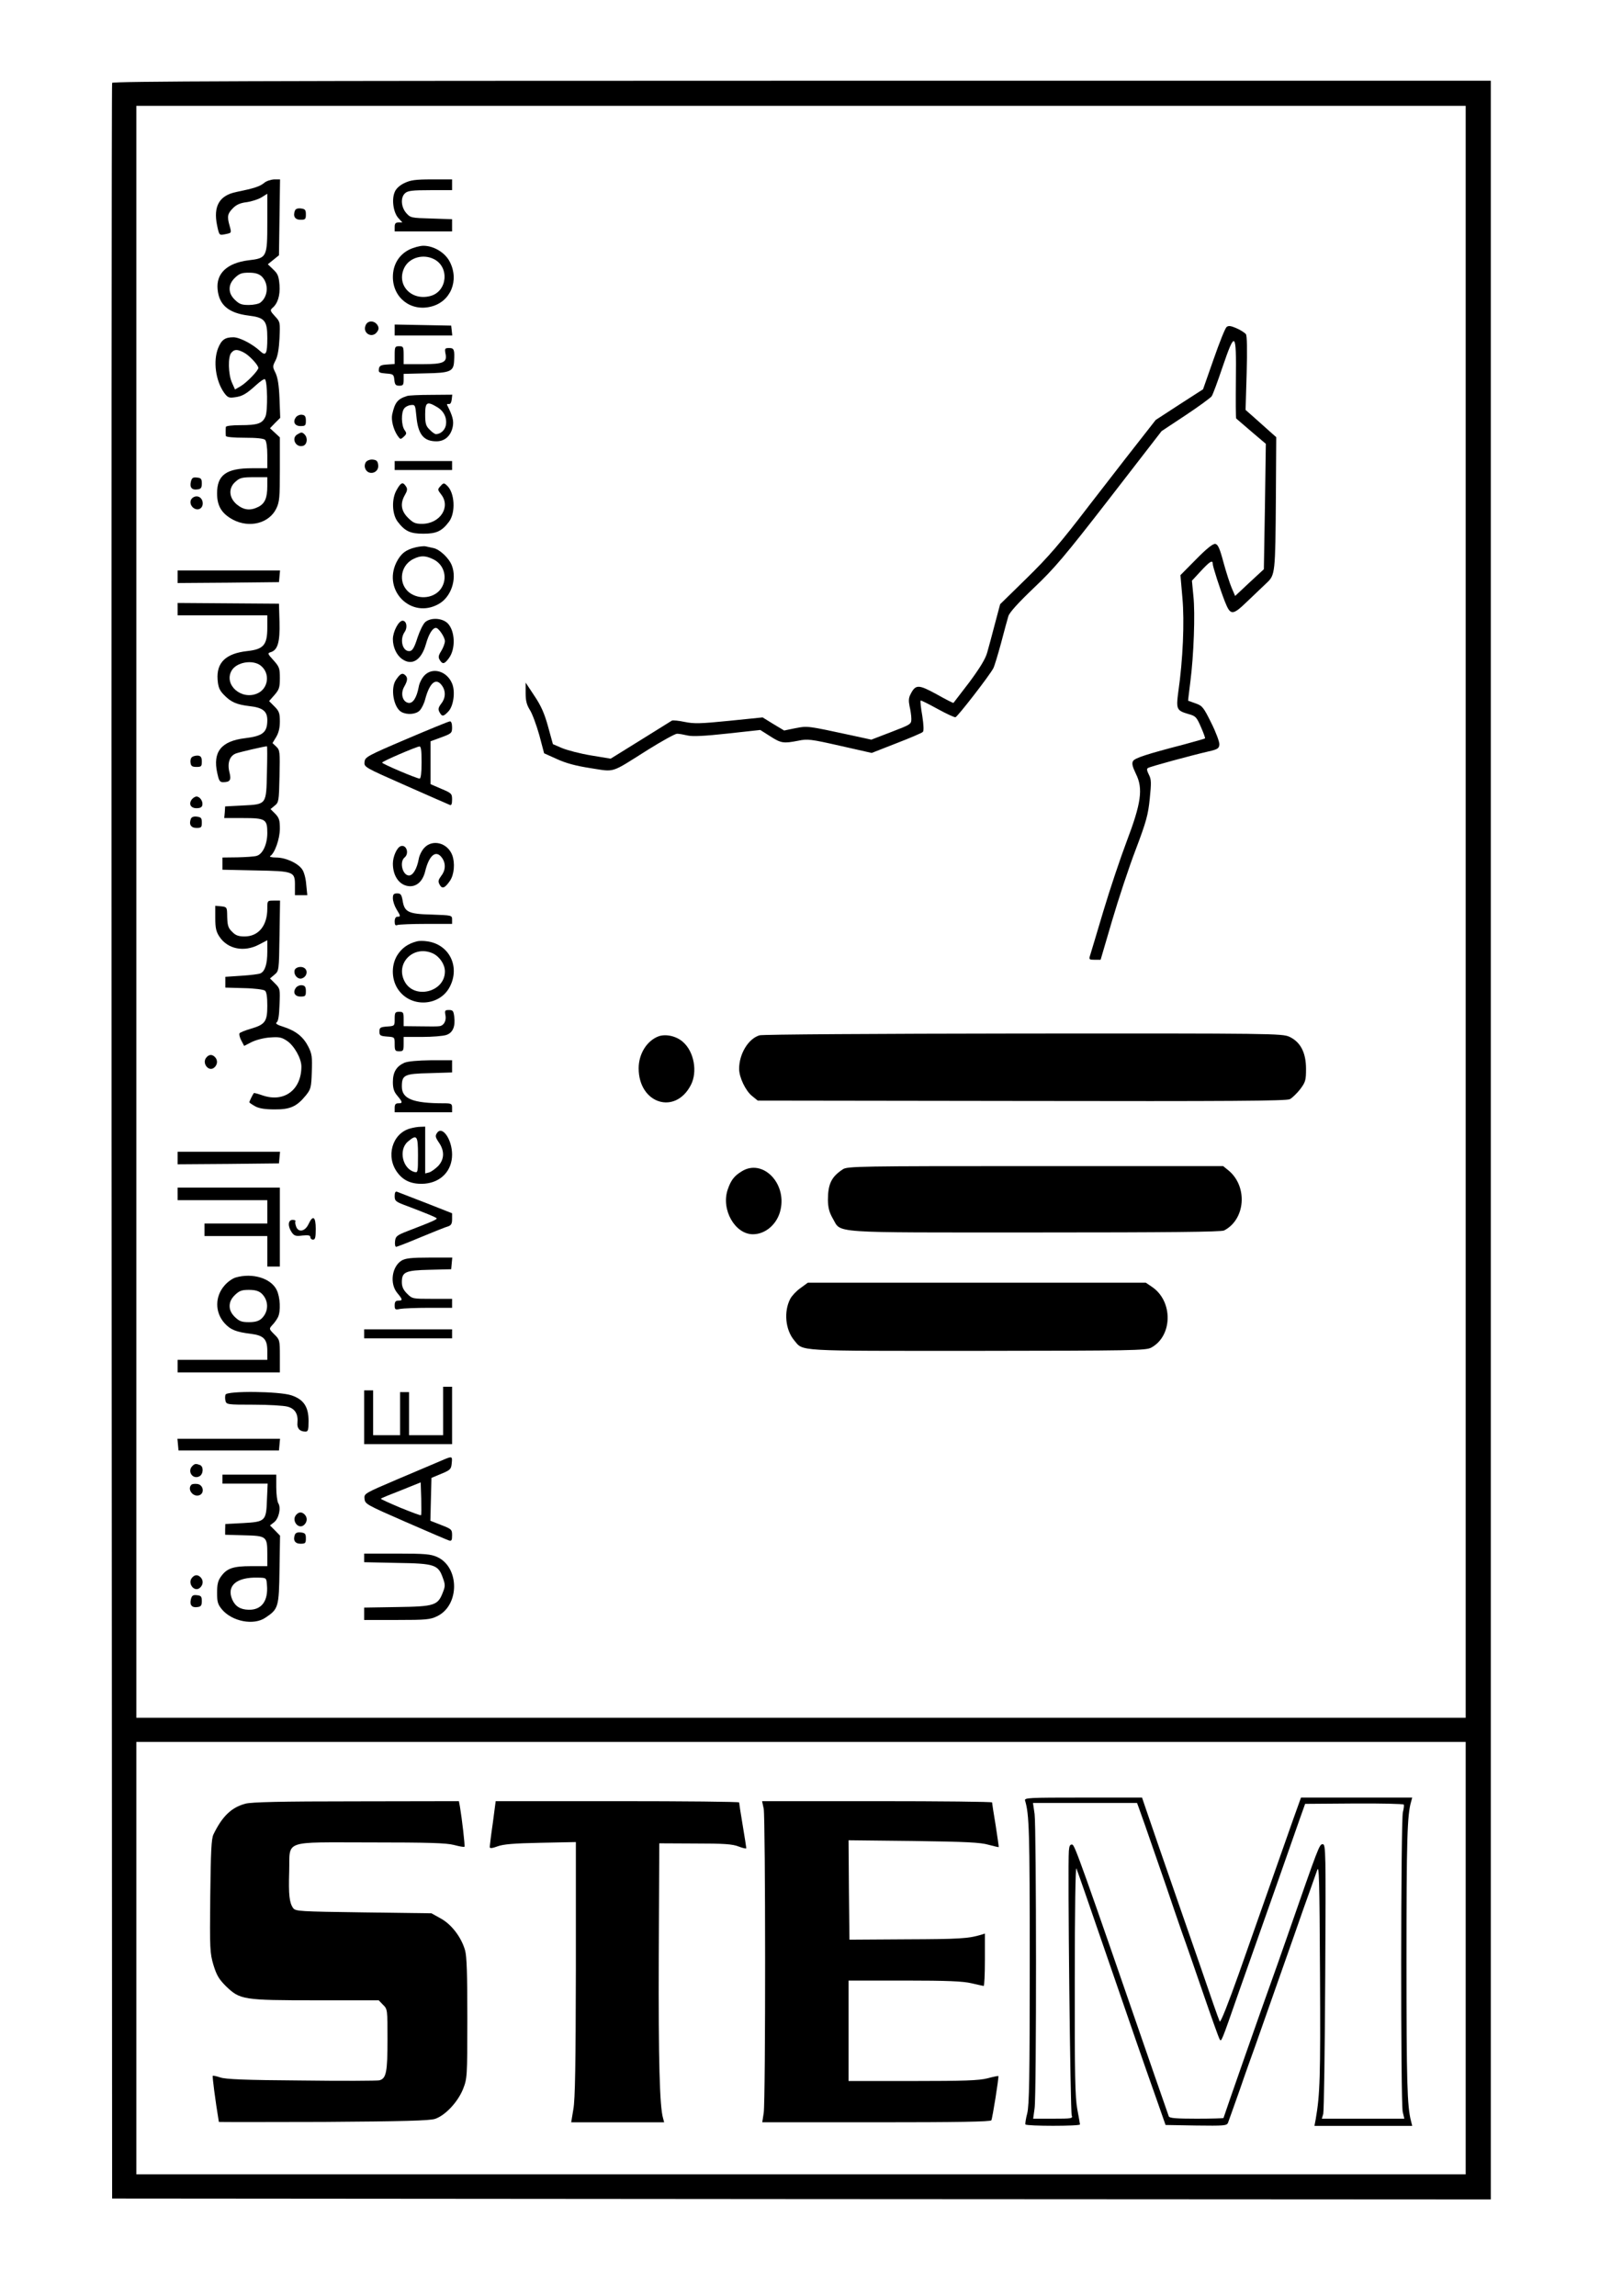 <?xml version="1.0" standalone="no"?>
<!DOCTYPE svg PUBLIC "-//W3C//DTD SVG 20010904//EN"
 "http://www.w3.org/TR/2001/REC-SVG-20010904/DTD/svg10.dtd">
<svg version="1.0" xmlns="http://www.w3.org/2000/svg"
 width="898pt" height="1280pt" viewBox="0 0 898 1280"
 preserveAspectRatio="xMidYMid meet">

<g transform="translate(0,1280) scale(0.1,-0.1)"
fill="#000000" stroke="none">
<path d="M625 12338 c-3 -7 -4 -2663 -3 -5903 l3 -5890 3842 -3 3843 -2 0
5905 0 5905 -3840 0 c-3063 0 -3842 -3 -3845 -12z m7545 -4620 l0 -4493 -3705
0 -3705 0 0 4493 0 4492 3705 0 3705 0 0 -4492z m0 -5833 l0 -1205 -3705 0
-3705 0 0 1205 0 1205 3705 0 3705 0 0 -1205z"/>
<path d="M1472 11780 c-25 -20 -56 -30 -154 -50 -95 -19 -130 -79 -108 -186
12 -56 12 -56 43 -50 39 8 38 6 27 47 -15 52 -12 68 18 98 19 20 42 30 77 34
28 4 65 16 83 27 l32 20 0 -159 c0 -195 -2 -200 -105 -212 -119 -15 -181 -73
-172 -162 8 -87 61 -132 172 -146 91 -11 105 -28 105 -125 0 -90 -8 -103 -40
-73 -43 40 -115 77 -149 77 -47 0 -66 -14 -85 -60 -29 -73 -14 -182 33 -249
19 -26 27 -30 56 -26 45 5 68 19 122 68 24 22 46 37 50 33 14 -13 16 -175 3
-207 -17 -40 -43 -49 -141 -49 -45 0 -80 -4 -80 -10 -1 -5 -1 -17 -1 -25 0 -8
0 -19 1 -25 0 -6 43 -10 104 -10 67 0 107 -4 115 -12 7 -7 12 -42 12 -85 l0
-73 -85 0 c-143 0 -195 -37 -195 -140 0 -71 26 -113 89 -147 92 -48 201 -20
241 62 18 37 20 62 20 219 l0 178 -28 26 -27 25 28 29 29 29 -4 107 c-3 76
-10 117 -22 143 -17 34 -17 37 0 70 12 23 19 64 22 124 4 89 4 91 -26 123 -25
27 -27 33 -15 44 31 25 45 70 41 129 -4 49 -9 63 -35 87 l-30 29 31 25 31 25
3 212 3 211 -33 0 c-18 -1 -44 -9 -56 -20z m-14 -520 c41 -39 38 -113 -7 -147
-9 -7 -38 -13 -64 -13 -41 0 -53 5 -78 29 -20 20 -29 39 -29 61 0 22 9 41 29
61 25 24 38 29 78 29 35 0 55 -6 71 -20z m-99 -425 c30 -15 81 -70 81 -86 0
-15 -66 -83 -99 -102 l-31 -18 -17 38 c-21 47 -23 144 -4 166 17 21 34 21 70
2z m131 -744 c0 -66 -13 -97 -49 -116 -45 -23 -82 -19 -121 13 -45 38 -48 93
-6 128 23 21 38 24 102 24 l74 0 0 -49z"/>
<path d="M2253 11779 c-25 -12 -46 -31 -53 -50 -18 -42 -7 -115 21 -145 l22
-24 -21 0 c-17 0 -22 -6 -22 -25 l0 -25 160 0 160 0 0 34 0 34 -116 4 c-113 3
-116 4 -140 31 -29 34 -32 87 -6 110 15 14 41 17 140 17 l122 0 0 30 0 30
-112 0 c-94 0 -120 -4 -155 -21z"/>
<path d="M1644 11626 c-12 -31 0 -51 31 -51 27 0 30 3 30 30 0 25 -4 30 -28
33 -17 2 -29 -2 -33 -12z"/>
<path d="M2280 11408 c-57 -29 -90 -84 -90 -152 0 -116 100 -194 213 -165 109
27 158 146 104 250 -26 51 -89 89 -147 89 -20 0 -56 -10 -80 -22z m140 -53
c87 -45 73 -180 -21 -205 -108 -29 -193 65 -144 160 29 55 105 76 165 45z"/>
<path d="M2040 10991 c-25 -47 36 -83 64 -38 8 12 8 22 0 35 -16 25 -51 27
-64 3z"/>
<path d="M2200 10960 l0 -30 161 0 160 0 -3 28 -3 27 -157 3 -158 3 0 -31z"/>
<path d="M6837 10977 c-8 -7 -40 -87 -72 -179 l-59 -168 -132 -85 -132 -86
-169 -216 c-92 -119 -184 -237 -203 -262 -159 -208 -225 -285 -351 -408 l-144
-141 -29 -109 c-15 -59 -35 -131 -43 -160 -10 -36 -40 -85 -99 -165 -48 -62
-87 -114 -89 -116 -2 -2 -44 20 -94 48 -101 55 -117 56 -145 1 -11 -20 -12
-37 -6 -67 5 -21 10 -53 10 -70 0 -31 -2 -32 -111 -74 l-112 -43 -101 22
c-259 56 -254 55 -322 42 l-63 -13 -60 36 -60 37 -187 -19 c-159 -16 -196 -17
-248 -6 -33 7 -65 10 -71 7 -5 -3 -84 -52 -175 -109 l-166 -103 -109 18 c-61
10 -133 29 -162 41 l-51 22 -27 98 c-20 73 -39 116 -76 171 l-49 74 0 -58 c0
-44 6 -66 24 -95 13 -20 36 -83 52 -139 l27 -102 71 -32 c50 -23 105 -38 189
-51 137 -21 107 -31 316 101 80 50 154 91 165 91 12 0 39 -5 60 -10 27 -6 94
-3 221 11 l183 20 55 -35 c61 -39 74 -41 156 -25 52 11 70 9 233 -28 l177 -40
138 54 c75 29 141 57 147 63 6 6 5 37 -3 90 -8 45 -12 83 -9 85 2 2 44 -19 93
-46 49 -27 94 -48 101 -47 12 3 191 234 211 273 6 11 25 74 43 140 17 66 36
134 41 151 7 21 55 74 142 157 114 108 171 175 422 499 l290 375 133 88 c74
49 139 97 146 106 7 10 34 84 61 164 70 205 77 198 74 -70 -1 -118 -1 -216 2
-218 9 -8 164 -141 165 -141 0 -1 -2 -158 -5 -350 l-6 -349 -80 -74 -80 -75
-19 44 c-10 23 -31 88 -46 143 -21 79 -31 101 -46 103 -13 2 -48 -26 -107 -86
l-87 -88 11 -127 c12 -132 3 -344 -23 -524 -13 -96 -9 -104 56 -123 41 -11 46
-17 70 -72 15 -34 25 -62 23 -64 -2 -2 -55 -17 -118 -34 -208 -54 -272 -75
-283 -92 -8 -13 -4 -30 16 -72 41 -82 29 -164 -52 -377 -34 -90 -93 -265 -130
-389 -37 -124 -70 -235 -74 -247 -7 -21 -4 -23 26 -23 l33 0 64 218 c35 119
94 298 132 397 59 156 69 194 78 283 9 89 9 107 -5 134 -11 22 -13 33 -5 37
12 8 237 69 336 92 53 12 60 17 62 39 1 14 -19 68 -45 120 -43 87 -50 96 -87
109 -22 8 -41 15 -42 15 -1 1 5 47 12 104 19 146 28 383 17 481 l-8 84 49 53
c50 54 67 65 67 41 0 -15 41 -142 68 -211 31 -78 42 -78 125 2 40 38 88 84
108 103 47 44 48 53 51 478 l2 334 -35 31 c-19 17 -57 51 -85 76 l-51 45 6
204 c4 134 2 209 -4 218 -6 8 -29 23 -52 33 -32 14 -45 16 -56 7z"/>
<path d="M2200 10821 l0 -50 -42 -3 c-35 -2 -44 -7 -46 -25 -3 -19 2 -22 40
-25 40 -3 43 -5 46 -35 3 -27 7 -33 28 -33 21 0 24 5 24 33 l0 33 123 3 c136
2 155 11 158 66 4 66 0 75 -27 75 -24 0 -26 -3 -21 -30 11 -50 -10 -60 -129
-60 l-104 0 0 50 c0 47 -2 50 -25 50 -23 0 -25 -3 -25 -49z"/>
<path d="M2270 10593 c-54 -17 -69 -36 -84 -104 -6 -30 6 -81 29 -116 16 -23
17 -24 35 -8 17 16 18 20 5 38 -18 26 -20 97 -2 120 6 9 23 18 37 19 24 3 25
0 31 -62 9 -101 40 -140 112 -140 47 0 81 31 91 83 6 32 -1 59 -32 120 -2 4 2
6 10 5 8 -2 14 8 16 25 l3 27 -118 -1 c-65 0 -125 -3 -133 -6z m168 -63 c38
-23 55 -62 47 -102 -6 -27 -30 -48 -55 -48 -6 0 -22 11 -35 25 -21 20 -25 34
-25 85 0 69 10 75 68 40z"/>
<path d="M1651 10476 c-21 -26 -9 -51 24 -51 27 0 30 3 30 30 0 23 -5 31 -21
33 -11 2 -26 -4 -33 -12z"/>
<path d="M1658 10379 c-37 -21 -9 -77 32 -64 22 7 27 44 8 63 -14 14 -18 14
-40 1z"/>
<path d="M2041 10226 c-7 -8 -10 -24 -6 -35 14 -45 79 -30 73 17 -2 21 -9 28
-29 30 -14 2 -31 -4 -38 -12z"/>
<path d="M2200 10205 l0 -25 160 0 160 0 0 25 0 25 -160 0 -160 0 0 -25z"/>
<path d="M1064 10115 c-8 -32 6 -48 37 -43 19 2 24 9 24 33 0 25 -4 31 -27 33
-22 3 -29 -2 -34 -23z"/>
<path d="M2211 10069 c-29 -50 -26 -134 5 -176 41 -54 70 -68 144 -68 73 0
103 14 143 67 38 51 32 163 -12 202 -16 15 -19 15 -35 -3 -18 -19 -17 -21 3
-47 55 -70 -6 -164 -107 -164 -37 0 -50 6 -78 34 -39 39 -44 80 -17 127 13 22
15 34 7 46 -18 29 -29 25 -53 -18z"/>
<path d="M1075 10026 c-20 -14 -17 -44 6 -59 24 -15 49 -1 49 27 0 32 -30 50
-55 32z"/>
<path d="M2317 9749 c-55 -13 -83 -35 -108 -85 -76 -158 85 -316 236 -231 69
38 103 138 74 214 -15 41 -68 91 -103 98 -17 4 -38 8 -46 10 -8 1 -32 -1 -53
-6z m97 -66 c58 -27 81 -96 51 -153 -30 -58 -112 -77 -173 -40 -74 45 -67 155
12 194 40 20 67 20 110 -1z"/>
<path d="M990 9585 l0 -35 283 2 282 3 3 33 3 32 -285 0 -286 0 0 -35z"/>
<path d="M990 9405 l0 -35 250 0 250 0 0 -69 c0 -96 -21 -120 -110 -130 -121
-13 -174 -64 -167 -159 3 -41 10 -59 33 -83 41 -43 71 -56 144 -65 74 -8 100
-28 100 -78 0 -69 -25 -89 -125 -101 -132 -16 -180 -76 -154 -194 9 -42 14
-51 32 -51 40 0 47 12 36 55 -13 51 1 92 36 105 21 8 160 40 173 40 2 0 2 -65
0 -145 -4 -182 -1 -178 -136 -185 l-97 -5 -2 -32 -3 -33 104 0 c126 0 136 -6
136 -83 0 -64 -26 -119 -60 -128 -14 -4 -62 -7 -107 -8 l-83 -1 0 -34 0 -34
185 -4 c216 -4 220 -6 219 -88 l0 -50 34 0 35 0 -6 59 c-2 32 -12 70 -22 84
-23 35 -92 67 -146 67 -24 0 -39 4 -33 8 26 16 54 97 54 153 0 47 -4 60 -26
83 l-26 26 23 19 c23 18 24 26 27 164 3 137 2 146 -18 165 l-21 20 20 33 c14
23 21 51 21 87 0 46 -4 58 -30 84 l-30 30 30 34 c26 30 30 42 30 94 0 55 -3
63 -35 99 -34 37 -35 40 -15 46 38 12 51 56 48 168 l-3 102 -282 2 -283 2 0
-34z m463 -315 c55 -43 43 -130 -20 -156 -88 -37 -185 48 -143 126 26 49 118
65 163 30z"/>
<path d="M2371 9333 c-12 -10 -31 -49 -44 -88 -16 -51 -27 -71 -41 -74 -41 -7
-61 63 -30 107 17 25 10 62 -12 62 -22 0 -54 -61 -54 -103 0 -45 21 -90 52
-111 55 -39 107 -5 132 83 16 57 37 91 56 91 15 0 50 -52 50 -74 0 -11 -9 -36
-20 -54 -17 -27 -18 -36 -8 -52 15 -24 26 -22 50 11 39 52 35 153 -7 195 -30
29 -92 33 -124 7z"/>
<path d="M2365 9034 c-14 -15 -28 -43 -31 -63 -11 -59 -32 -93 -57 -89 -33 5
-46 52 -24 90 20 35 21 52 4 66 -15 13 -27 6 -50 -28 -32 -47 -13 -155 31
-179 32 -17 80 -13 101 8 11 11 25 39 31 63 25 94 61 123 94 76 22 -31 20 -70
-5 -101 -16 -21 -18 -31 -9 -47 14 -26 22 -25 50 5 28 30 39 110 20 155 -29
70 -110 93 -155 44z"/>
<path d="M2265 8680 c-220 -94 -230 -100 -233 -127 -3 -29 -1 -30 230 -132
128 -57 239 -105 246 -108 8 -4 12 6 12 30 0 33 -3 36 -60 60 l-60 26 0 119 0
120 60 22 c57 21 60 24 60 56 0 21 -5 34 -12 33 -7 0 -116 -45 -243 -99z m85
-130 c0 -57 -4 -90 -11 -90 -16 0 -209 82 -209 89 0 7 188 88 208 90 9 1 12
-23 12 -89z"/>
<path d="M1072 8581 c-8 -4 -12 -19 -10 -32 2 -19 9 -24 33 -24 27 0 30 3 30
30 0 22 -5 31 -20 33 -11 1 -26 -2 -33 -7z"/>
<path d="M1070 8345 c-20 -25 -8 -50 25 -50 21 0 31 5 33 18 4 21 -14 47 -33
47 -7 0 -18 -7 -25 -15z"/>
<path d="M1064 8236 c-12 -31 0 -51 31 -51 27 0 30 3 30 30 0 25 -4 30 -28 33
-17 2 -29 -2 -33 -12z"/>
<path d="M2365 8074 c-14 -15 -28 -43 -31 -63 -10 -54 -32 -91 -54 -91 -36 0
-55 75 -25 100 28 23 10 75 -22 63 -21 -8 -43 -58 -43 -97 0 -73 40 -125 96
-126 40 0 71 30 84 83 22 91 61 122 94 75 22 -31 20 -70 -5 -101 -16 -22 -18
-30 -9 -47 14 -27 29 -22 58 20 24 35 29 99 13 143 -26 69 -110 91 -156 41z"/>
<path d="M2190 7793 c0 -16 9 -43 20 -61 24 -39 24 -42 5 -42 -9 0 -15 -10
-15 -26 0 -20 4 -25 16 -20 9 3 81 6 160 6 l144 0 0 24 c0 24 -1 24 -114 28
-131 3 -152 14 -162 80 -6 32 -11 38 -30 38 -19 0 -24 -5 -24 -27z"/>
<path d="M1490 7735 c0 -95 -49 -155 -127 -155 -33 0 -50 6 -68 25 -25 24 -28
36 -29 105 -1 32 -4 35 -33 38 l-33 3 0 -69 c0 -55 5 -76 23 -103 46 -70 138
-88 221 -44 l46 24 0 -64 c0 -69 -13 -110 -39 -121 -9 -4 -56 -10 -106 -13
l-89 -6 0 -30 0 -30 104 -3 c57 -1 110 -8 117 -14 9 -7 13 -36 13 -84 0 -89
-12 -105 -94 -129 -31 -9 -58 -20 -61 -25 -3 -5 1 -23 10 -40 l16 -30 41 21
c24 12 69 24 103 26 51 4 65 1 95 -19 40 -27 80 -98 80 -143 0 -130 -96 -202
-216 -161 -26 9 -48 15 -49 13 -6 -7 -25 -46 -25 -51 0 -3 15 -13 33 -23 22
-12 56 -17 107 -17 87 -1 124 16 174 77 29 36 31 45 34 132 3 82 1 100 -19
140 -28 55 -68 88 -138 111 -36 11 -48 19 -39 25 9 6 14 37 16 98 4 88 3 91
-25 119 l-28 28 25 21 c25 21 25 22 28 217 l3 196 -35 0 c-36 0 -36 0 -36 -45z"/>
<path d="M2325 7553 c-52 -13 -87 -39 -112 -80 -35 -59 -30 -142 11 -195 73
-97 228 -85 283 21 59 113 -3 238 -127 254 -19 3 -44 3 -55 0z m89 -68 c37
-18 66 -61 66 -100 0 -116 -172 -158 -225 -55 -53 102 52 205 159 155z"/>
<path d="M1643 7394 c-8 -22 10 -49 32 -49 10 0 22 7 28 16 15 24 1 49 -28 49
-15 0 -28 -7 -32 -16z"/>
<path d="M1651 7296 c-21 -26 -9 -51 24 -51 27 0 30 3 30 30 0 23 -5 31 -21
33 -11 2 -26 -4 -33 -12z"/>
<path d="M2483 7141 c6 -31 -9 -58 -33 -61 -8 -2 -57 -2 -107 -1 l-93 1 0 40
c0 36 -2 40 -25 40 -22 0 -25 -4 -25 -39 0 -40 0 -40 -42 -43 -38 -3 -43 -6
-43 -28 0 -22 5 -25 43 -28 42 -3 42 -3 42 -43 0 -35 3 -39 25 -39 23 0 25 4
25 40 l0 40 104 0 c56 0 117 5 134 11 36 12 51 47 44 102 -4 32 -8 37 -29 37
-23 0 -25 -3 -20 -29z"/>
<path d="M4234 7029 c-62 -18 -114 -103 -114 -187 0 -47 36 -123 73 -152 l31
-25 1471 -2 c1158 -2 1475 0 1495 10 13 7 39 32 57 55 30 40 33 50 33 114 0
91 -31 150 -93 179 -41 18 -92 19 -1482 18 -836 -1 -1453 -5 -1471 -10z"/>
<path d="M3670 7023 c-65 -25 -110 -98 -110 -178 0 -197 204 -262 291 -93 38
73 18 185 -43 239 -37 34 -97 47 -138 32z"/>
<path d="M1150 6905 c-26 -31 13 -82 44 -56 19 16 21 42 4 59 -16 16 -33 15
-48 -3z"/>
<path d="M2254 6876 c-44 -20 -64 -52 -64 -107 0 -36 6 -55 25 -77 30 -36 31
-42 5 -42 -15 0 -20 -7 -20 -25 l0 -25 160 0 160 0 0 25 c0 23 -4 25 -47 25
-171 0 -233 25 -233 93 0 65 13 72 154 75 l126 4 0 34 0 34 -117 0 c-77 -1
-129 -6 -149 -14z"/>
<path d="M2284 6509 c-99 -29 -135 -158 -68 -246 35 -47 84 -66 152 -61 91 8
152 73 152 162 0 84 -54 162 -83 122 -12 -17 -11 -24 9 -54 33 -47 31 -94 -3
-131 -16 -16 -38 -32 -50 -36 l-23 -6 0 130 0 131 -27 -1 c-16 0 -42 -5 -59
-10z m46 -148 c0 -93 -1 -99 -19 -94 -67 17 -91 123 -38 169 51 43 57 35 57
-75z"/>
<path d="M990 6345 l0 -35 283 2 282 3 3 33 3 32 -285 0 -286 0 0 -35z"/>
<path d="M4698 6282 c-64 -42 -83 -82 -83 -172 1 -42 7 -67 27 -102 50 -84
-36 -78 1128 -78 744 0 1037 3 1053 11 119 61 133 243 27 333 l-32 26 -1046 0
c-987 0 -1049 -1 -1074 -18z"/>
<path d="M4135 6271 c-43 -26 -61 -50 -79 -103 -37 -111 41 -248 141 -248 71
0 137 58 154 137 34 151 -102 285 -216 214z"/>
<path d="M990 6145 l0 -35 250 0 250 0 0 -65 0 -65 -175 0 -175 0 0 -35 0 -35
175 0 175 0 0 -85 0 -85 35 0 35 0 0 220 0 220 -285 0 -285 0 0 -35z"/>
<path d="M2200 6133 c0 -28 5 -32 73 -57 105 -40 151 -59 160 -66 7 -6 -17
-17 -163 -73 -59 -23 -65 -29 -68 -56 -2 -17 1 -31 6 -31 5 0 67 24 138 54 71
29 139 57 152 60 17 6 22 15 22 40 l0 33 -147 58 c-82 31 -154 60 -160 62 -9
3 -13 -5 -13 -24z"/>
<path d="M1720 5977 c-19 -41 -56 -49 -69 -15 -5 13 -7 26 -4 31 2 4 -5 7 -16
7 -26 0 -28 -35 -5 -69 14 -20 23 -23 60 -18 33 3 44 1 44 -9 0 -8 7 -14 15
-14 12 0 15 13 15 60 0 69 -16 79 -40 27z"/>
<path d="M2238 5773 c-54 -34 -67 -129 -23 -181 30 -36 31 -42 5 -42 -15 0
-20 -7 -20 -26 0 -24 3 -26 31 -20 17 3 89 6 160 6 l129 0 0 25 0 25 -111 0
c-109 0 -111 0 -140 29 -21 21 -29 39 -29 64 0 57 19 66 155 69 l120 3 3 33 3
32 -128 0 c-101 0 -134 -4 -155 -17z"/>
<path d="M1314 5679 c-18 -5 -46 -25 -62 -44 -54 -61 -55 -149 -1 -210 33 -37
65 -50 148 -60 71 -9 91 -30 91 -95 l0 -50 -250 0 -250 0 0 -35 0 -35 285 0
285 0 0 91 c0 88 -1 92 -31 121 -30 30 -30 31 -11 52 11 11 25 31 31 43 17 33
13 113 -7 153 -32 65 -135 96 -228 69z m144 -89 c41 -39 41 -101 0 -140 -16
-14 -35 -20 -71 -20 -40 0 -53 5 -78 29 -20 20 -29 39 -29 61 0 22 9 41 29 61
25 24 38 29 78 29 36 0 55 -6 71 -20z"/>
<path d="M4462 5620 c-23 -16 -48 -43 -57 -60 -37 -71 -27 -172 21 -230 54
-64 -8 -60 1021 -60 865 1 940 2 970 18 120 65 123 259 4 339 l-34 23 -942 0
-942 0 -41 -30z"/>
<path d="M2030 5365 l0 -25 245 0 245 0 0 25 0 25 -245 0 -245 0 0 -25z"/>
<path d="M2470 4935 l0 -135 -95 0 -95 0 0 120 0 120 -25 0 -25 0 0 -120 0
-120 -75 0 -75 0 0 125 0 125 -25 0 -25 0 0 -150 0 -150 245 0 245 0 0 160 0
160 -25 0 -25 0 0 -135z"/>
<path d="M1257 5026 c-3 -8 -3 -24 0 -35 5 -20 11 -21 157 -21 83 0 168 -5
189 -11 42 -11 60 -42 55 -91 -3 -30 13 -48 45 -48 14 0 17 9 17 59 0 79 -27
120 -95 143 -67 23 -360 26 -368 4z"/>
<path d="M992 4748 l3 -33 280 0 280 0 3 33 3 32 -286 0 -286 0 3 -32z"/>
<path d="M2455 4656 c-27 -12 -135 -57 -238 -101 -187 -80 -188 -80 -185 -110
3 -29 11 -33 228 -128 124 -54 233 -101 243 -104 14 -4 17 1 17 29 0 32 -3 35
-60 57 l-61 24 3 120 3 119 55 23 c51 21 55 26 58 59 4 41 4 41 -63 12z m-108
-302 c-2 -3 -54 17 -116 42 -61 26 -110 48 -108 50 2 3 53 24 113 47 l109 44
3 -90 c1 -49 1 -91 -1 -93z"/>
<path d="M1072 4628 c-30 -30 3 -77 40 -57 22 12 24 55 2 63 -22 8 -28 8 -42
-6z"/>
<path d="M1240 4555 l0 -25 126 0 126 0 -4 -90 c-4 -119 -9 -123 -135 -130
l-97 -5 -1 -30 0 -30 105 -3 c126 -3 130 -6 130 -104 l0 -68 -90 0 c-101 0
-136 -12 -169 -59 -16 -22 -21 -44 -21 -89 0 -51 4 -65 27 -93 57 -68 178 -91
243 -46 72 48 75 58 78 268 l3 189 -28 29 -28 28 22 17 c27 20 41 81 24 107
-6 11 -11 50 -11 89 l0 70 -150 0 -150 0 0 -25z m248 -590 c8 -89 -30 -140
-102 -138 -47 1 -75 19 -92 58 -32 77 26 125 146 121 45 -1 45 -1 48 -41z"/>
<path d="M1067 4524 c-25 -25 8 -70 43 -59 32 10 24 59 -10 63 -14 2 -29 0
-33 -4z"/>
<path d="M1650 4355 c-26 -31 13 -82 44 -56 19 16 21 42 4 59 -16 16 -33 15
-48 -3z"/>
<path d="M1644 4246 c-12 -31 0 -51 31 -51 27 0 30 3 30 30 0 25 -4 30 -28 33
-17 2 -29 -2 -33 -12z"/>
<path d="M2030 4116 l0 -24 184 -4 c210 -3 229 -10 255 -85 13 -35 13 -46 0
-78 -28 -74 -46 -80 -255 -83 l-184 -3 0 -35 0 -34 182 0 c164 0 186 2 225 21
126 61 125 273 0 330 -36 16 -67 19 -224 19 l-183 0 0 -24z"/>
<path d="M1070 4005 c-26 -31 13 -82 44 -56 19 16 21 42 4 59 -16 16 -33 15
-48 -3z"/>
<path d="M1064 3885 c-8 -32 6 -48 37 -43 19 2 24 9 24 33 0 25 -4 31 -27 33
-22 3 -29 -2 -34 -23z"/>
<path d="M5714 2763 c23 -76 26 -168 26 -898 0 -650 -3 -800 -14 -845 -8 -30
-12 -58 -10 -62 7 -10 304 -10 304 0 0 4 -7 42 -15 85 -12 65 -15 189 -14 720
0 391 4 634 9 622 5 -11 77 -218 160 -460 157 -456 204 -593 288 -830 l49
-140 170 -3 c156 -2 171 -1 178 15 4 10 34 95 67 188 32 94 70 199 83 235 25
70 113 320 220 625 36 105 77 219 90 255 13 36 29 83 37 105 11 34 13 -47 16
-580 3 -575 0 -669 -24 -808 l-7 -37 273 0 272 0 -7 28 c-21 82 -25 212 -25
892 0 675 4 815 26 888 l6 22 -310 0 -310 0 -42 -117 c-23 -65 -57 -161 -75
-213 -36 -102 -77 -218 -230 -653 -57 -160 -101 -273 -106 -265 -3 7 -19 49
-34 93 -50 145 -102 297 -180 520 -106 305 -173 499 -198 573 l-21 62 -329 0
c-308 0 -328 -1 -323 -17z m634 -40 c10 -27 34 -94 151 -433 27 -80 67 -197
89 -260 23 -63 77 -220 121 -348 44 -128 84 -240 89 -248 10 -18 8 -23 107
261 37 105 77 219 90 255 13 36 67 189 120 340 53 151 111 316 128 365 l32 90
273 2 c149 1 274 -2 277 -6 2 -5 0 -23 -5 -42 -12 -42 -13 -1620 -1 -1671 l9
-38 -230 0 -230 0 8 27 c4 16 9 360 11 766 4 702 3 737 -14 737 -19 0 -21 -7
-198 -515 -36 -104 -77 -219 -90 -255 -36 -98 -265 -752 -265 -756 0 -2 -68
-4 -150 -4 -112 0 -152 3 -155 13 -2 6 -38 109 -79 227 -414 1199 -445 1285
-459 1288 -12 2 -17 -7 -19 -35 -7 -84 8 -1459 16 -1475 7 -17 -1 -18 -104
-18 l-111 0 8 58 c11 76 10 1559 0 1640 l-9 62 290 0 290 0 10 -27z"/>
<path d="M1368 2746 c-78 -21 -129 -70 -178 -171 -12 -24 -15 -95 -18 -344 -3
-297 -2 -317 18 -385 18 -58 31 -79 70 -118 78 -75 95 -78 502 -78 l349 0 24
-25 c25 -24 25 -27 25 -194 0 -181 -7 -217 -45 -227 -12 -3 -208 -4 -436 -1
-315 2 -423 7 -451 17 -21 7 -40 11 -42 9 -3 -3 13 -131 34 -257 0 -1 262 -1
583 0 449 3 591 7 622 17 57 19 127 94 156 166 23 59 24 66 24 395 0 248 -3
347 -13 380 -21 72 -75 143 -135 176 l-52 29 -378 5 c-359 5 -379 6 -393 24
-21 30 -26 73 -22 204 5 179 -43 162 452 162 323 0 423 -3 466 -14 30 -8 57
-13 59 -10 4 3 -14 157 -25 222 l-6 32 -572 -1 c-426 0 -583 -4 -618 -13z"/>
<path d="M2747 2638 c-10 -68 -17 -128 -17 -134 0 -8 14 -7 43 4 32 12 90 17
240 20 l197 4 0 -709 c-1 -527 -4 -727 -14 -780 l-12 -73 259 0 259 0 -6 23
c-19 63 -26 322 -24 897 l3 635 200 -1 c161 0 208 -3 243 -17 23 -9 42 -13 42
-9 0 4 -9 61 -20 127 -11 66 -20 123 -20 128 0 4 -305 7 -678 7 l-679 0 -16
-122z"/>
<path d="M4257 2718 c10 -54 11 -1625 0 -1696 l-8 -52 635 0 c449 0 637 3 642
11 6 11 43 242 39 247 -1 1 -28 -4 -61 -13 -47 -12 -128 -15 -416 -15 l-358 0
0 280 0 280 313 0 c238 0 326 -4 372 -15 33 -8 63 -14 68 -15 4 0 7 66 7 146
l0 146 -22 -7 c-71 -21 -122 -24 -413 -25 l-320 -2 -3 277 -2 277 362 -4 c292
-4 374 -8 418 -21 30 -8 56 -14 57 -13 1 1 -7 56 -17 121 -11 66 -20 123 -20
128 0 4 -288 7 -641 7 l-641 0 9 -42z"/>
</g>
</svg>
